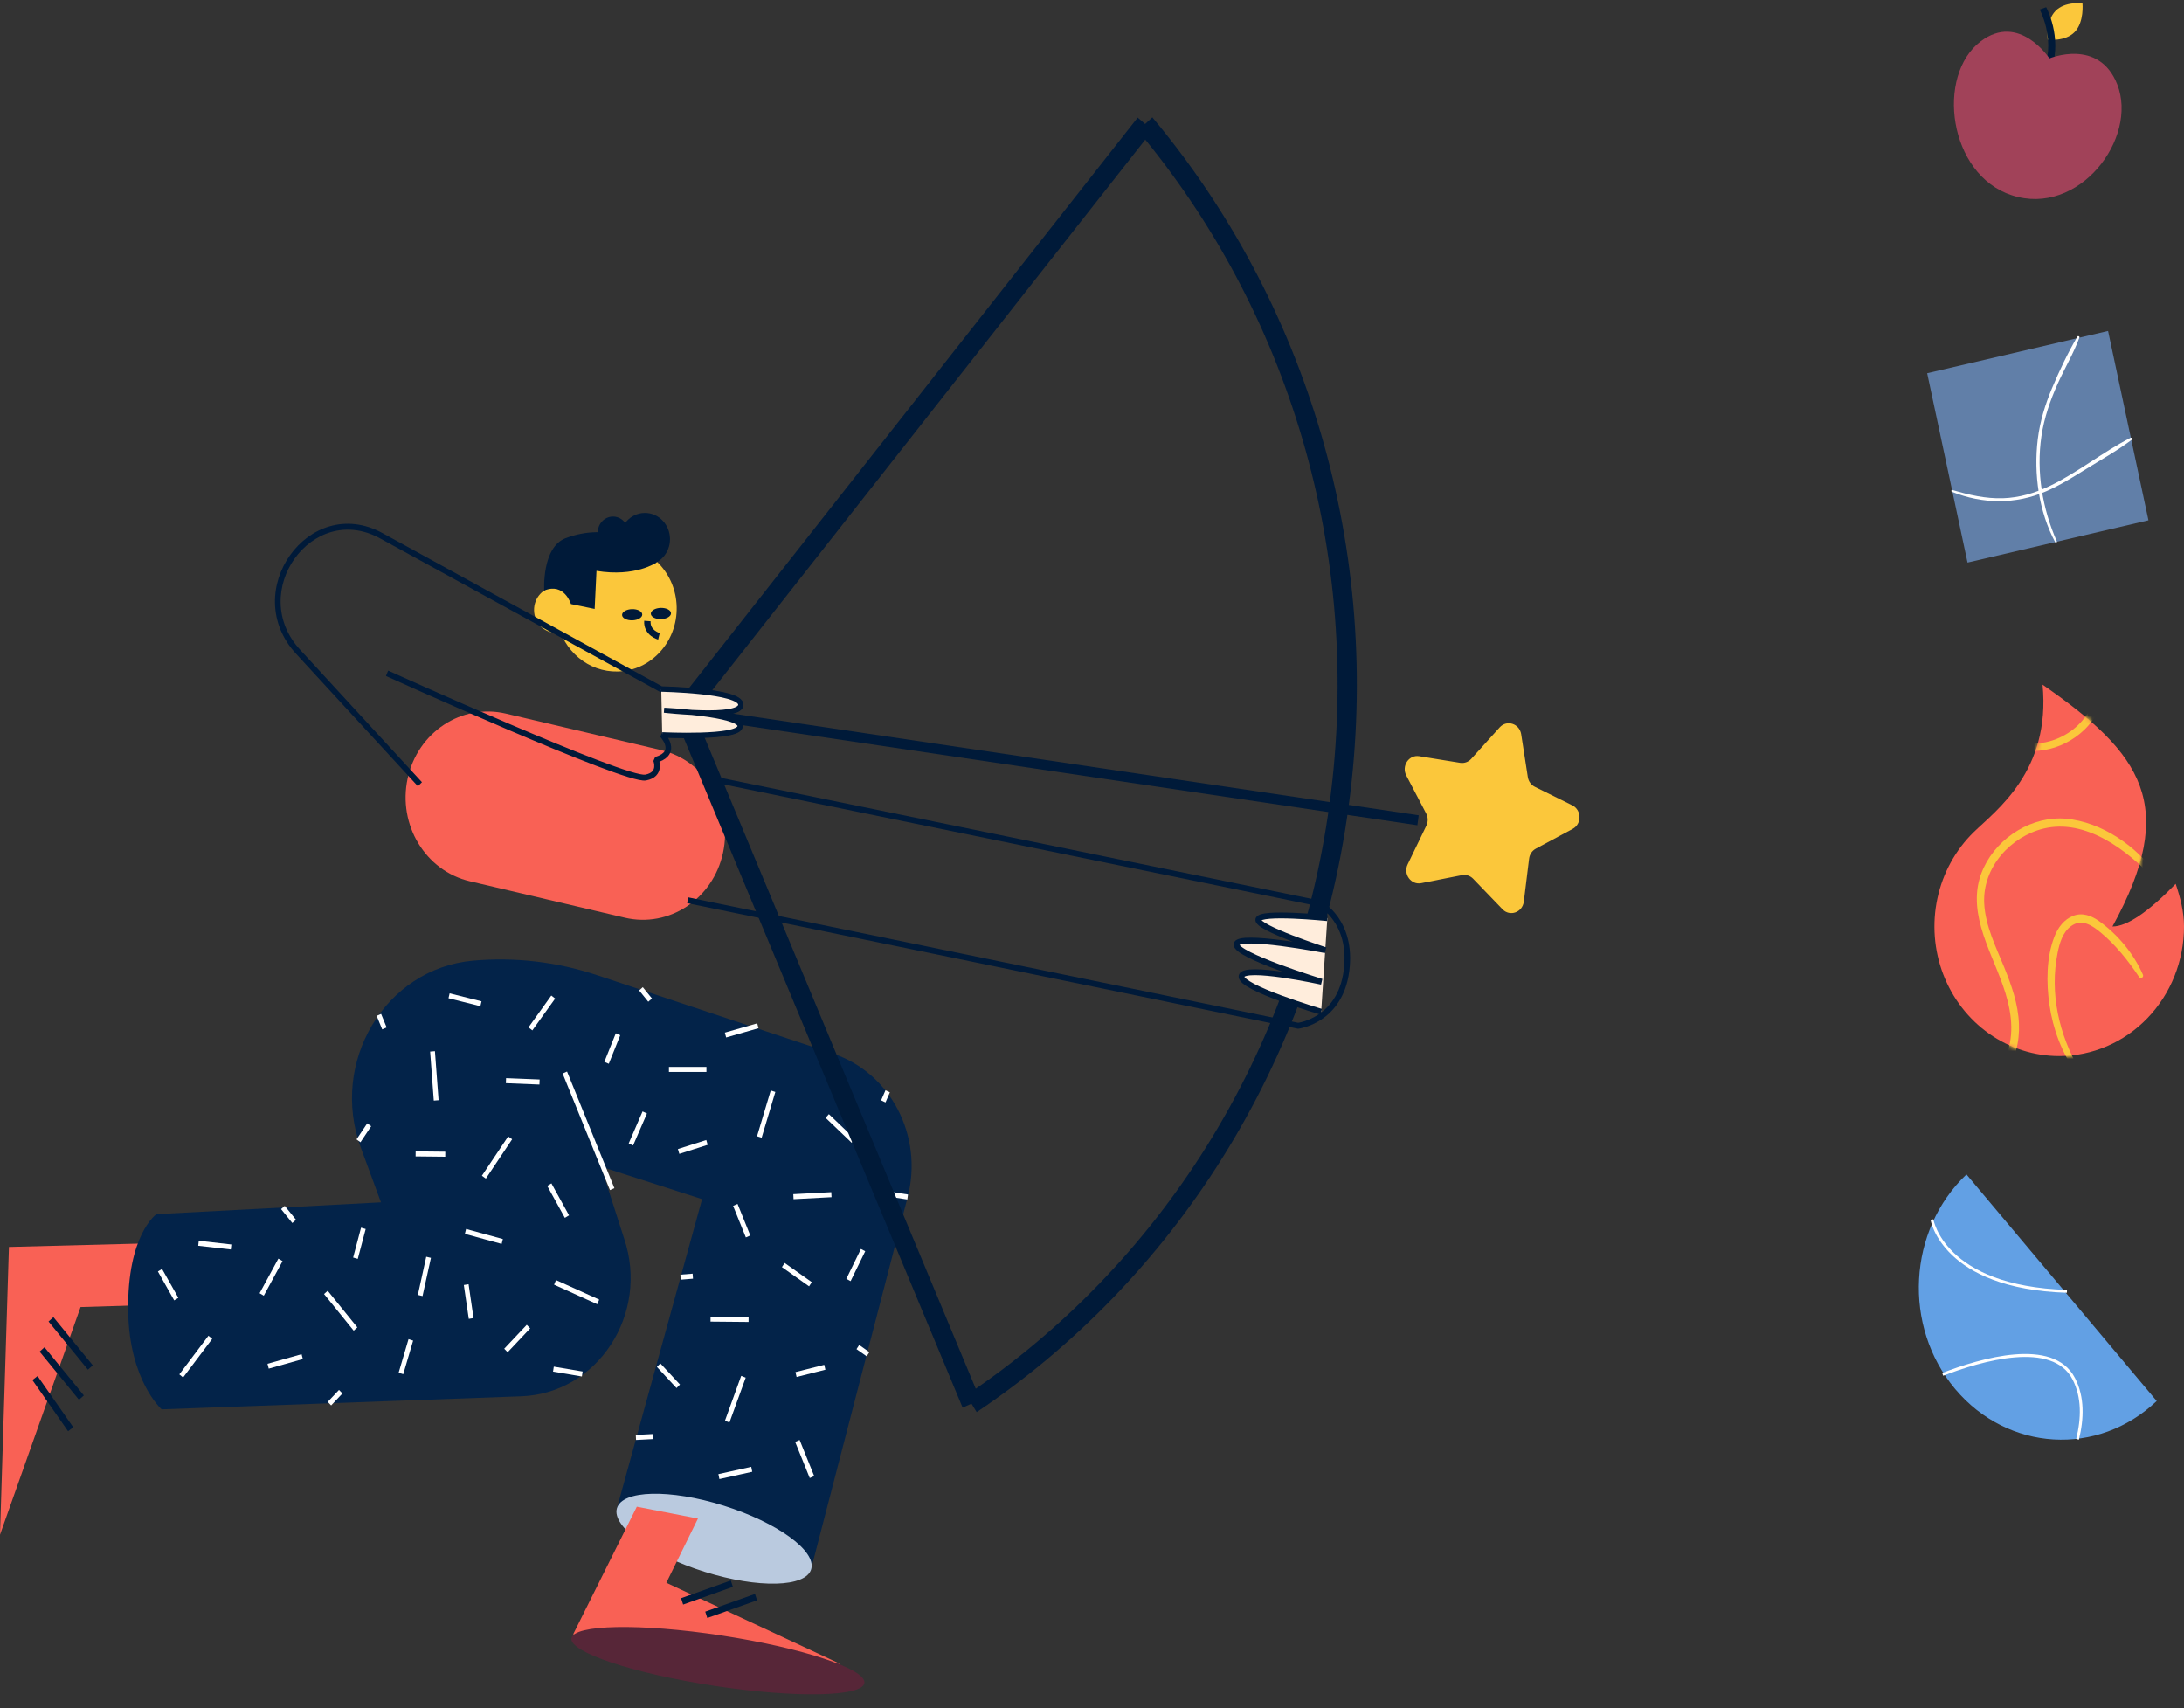 <svg width="560" height="438" viewBox="0 0 560 438" fill="none" xmlns="http://www.w3.org/2000/svg">
<rect x="0" y="0" width="560" height="438" fill="#333333" stroke="none"/>
<path d="M38.774 318.768L2.292 319.714L0 393.492L20.657 335.12L47.876 334.29" fill="#F96155"/>
<path fill-rule="evenodd" clip-rule="evenodd" d="M22.54 351.176L12.446 338.828L13.698 337.71L23.791 350.059L22.54 351.176Z" fill="#001A39"/>
<path fill-rule="evenodd" clip-rule="evenodd" d="M20.248 358.896L10.158 346.547L11.41 345.43L21.5 357.778L20.248 358.896Z" fill="#001A39"/>
<path fill-rule="evenodd" clip-rule="evenodd" d="M17.453 366.955L8.302 353.828L9.632 352.815L18.784 365.942L17.453 366.955Z" fill="#001A39"/>
<path d="M97.686 308.27L92.542 294.327C84.428 272.319 98.776 248.324 121.26 246.307C131.991 245.344 142.801 246.604 153.068 250.019L213.564 270.126C228.345 275.037 236.797 291.247 232.735 306.894L207.865 402.709L158.182 386.714L180.024 307.448L154.105 299.122L160.014 317.5C166.585 336.845 153.273 357.291 133.646 358.001L41.444 361.347C41.444 361.347 33.124 353.984 32.864 336.161C32.577 316.536 40.111 311.298 40.111 311.298L97.686 308.27Z" fill="#032349"/>
<path fill-rule="evenodd" clip-rule="evenodd" d="M156.398 305.133L144.259 275.238L145.395 274.734L157.534 304.629L156.398 305.133Z" fill="white"/>
<path d="M208.004 402.315C209.348 397.628 199.284 390.334 185.526 386.024C171.768 381.714 159.526 382.02 158.182 386.707C156.838 391.395 166.901 398.688 180.659 402.998C194.417 407.308 206.66 407.002 208.004 402.315Z" fill="#BACADF"/>
<path d="M163.286 386.305L146.958 419.034L215.454 426.617L170.857 405.809L178.959 389.35" fill="#F96155"/>
<path d="M221.636 431.503C222.133 427.937 205.722 422.485 184.979 419.326C164.237 416.166 147.019 416.496 146.522 420.062C146.025 423.627 162.437 429.079 183.179 432.238C203.921 435.398 221.139 435.068 221.636 431.503Z" fill="#572638"/>
<path fill-rule="evenodd" clip-rule="evenodd" d="M187.919 406.852L175.163 411.395L174.632 409.766L187.388 405.223L187.919 406.852Z" fill="#001A39"/>
<path fill-rule="evenodd" clip-rule="evenodd" d="M194.12 410.306L181.359 414.844L180.829 413.215L193.589 408.677L194.12 410.306Z" fill="#001A39"/>
<path fill-rule="evenodd" clip-rule="evenodd" d="M45.98 352.376L53.449 342.475L54.419 343.274L46.95 353.175L45.98 352.376Z" fill="white"/>
<path fill-rule="evenodd" clip-rule="evenodd" d="M44.666 333.41L40.489 325.999L41.553 325.344L45.73 332.755L44.666 333.41Z" fill="white"/>
<path fill-rule="evenodd" clip-rule="evenodd" d="M59.187 320.356L50.83 319.41L50.963 318.127L59.32 319.073L59.187 320.356Z" fill="white"/>
<path fill-rule="evenodd" clip-rule="evenodd" d="M66.562 331.573L71.377 322.704L72.45 323.341L67.636 332.21L66.562 331.573Z" fill="white"/>
<path fill-rule="evenodd" clip-rule="evenodd" d="M77.649 348.448L68.909 350.908L68.588 349.662L77.328 347.202L77.649 348.448Z" fill="white"/>
<path fill-rule="evenodd" clip-rule="evenodd" d="M90.688 341.172L83.088 331.778L84.031 330.945L91.63 340.338L90.688 341.172Z" fill="white"/>
<path fill-rule="evenodd" clip-rule="evenodd" d="M74.954 313.573L72.069 310.007L73.012 309.173L75.897 312.739L74.954 313.573Z" fill="white"/>
<path fill-rule="evenodd" clip-rule="evenodd" d="M93.763 315.112L91.739 322.768L90.549 322.425L92.573 314.769L93.763 315.112Z" fill="white"/>
<path fill-rule="evenodd" clip-rule="evenodd" d="M107.142 332.009L109.294 322.219L110.497 322.508L108.345 332.298L107.142 332.009Z" fill="white"/>
<path fill-rule="evenodd" clip-rule="evenodd" d="M105.931 343.727L103.397 352.329L102.217 351.949L104.751 343.347L105.931 343.727Z" fill="white"/>
<path fill-rule="evenodd" clip-rule="evenodd" d="M153.144 334.393L142.075 329.386L142.565 328.201L153.634 333.208L153.144 334.393Z" fill="white"/>
<path fill-rule="evenodd" clip-rule="evenodd" d="M135.945 340.584L130.164 346.71L129.285 345.804L135.066 339.678L135.945 340.584Z" fill="white"/>
<path fill-rule="evenodd" clip-rule="evenodd" d="M87.801 357.276L84.909 360.338L84.03 359.432L86.923 356.369L87.801 357.276Z" fill="white"/>
<path fill-rule="evenodd" clip-rule="evenodd" d="M120.151 329.268L121.418 337.952L120.198 338.147L118.931 329.463L120.151 329.268Z" fill="white"/>
<path fill-rule="evenodd" clip-rule="evenodd" d="M128.627 318.933L119.195 316.351L119.508 315.103L128.939 317.684L128.627 318.933Z" fill="white"/>
<path fill-rule="evenodd" clip-rule="evenodd" d="M166.221 256.839L163.88 253.94L164.823 253.108L167.164 256.007L166.221 256.839Z" fill="white"/>
<path fill-rule="evenodd" clip-rule="evenodd" d="M141.388 303.41L145.906 311.604L144.836 312.248L140.318 304.055L141.388 303.41Z" fill="white"/>
<path fill-rule="evenodd" clip-rule="evenodd" d="M131.314 292.102L124.578 302.189L123.565 301.45L130.302 291.364L131.314 292.102Z" fill="white"/>
<path fill-rule="evenodd" clip-rule="evenodd" d="M95.176 288.752L92.427 292.869L91.415 292.13L94.164 288.013L95.176 288.752Z" fill="white"/>
<path fill-rule="evenodd" clip-rule="evenodd" d="M106.576 295.204L114.176 295.286L114.164 296.576L106.563 296.494L106.576 295.204Z" fill="white"/>
<path fill-rule="evenodd" clip-rule="evenodd" d="M129.761 276.431L138.365 276.779L138.317 278.068L129.713 277.72L129.761 276.431Z" fill="white"/>
<path fill-rule="evenodd" clip-rule="evenodd" d="M111.227 282.185L110.289 269.613L111.52 269.512L112.458 282.084L111.227 282.185Z" fill="white"/>
<path fill-rule="evenodd" clip-rule="evenodd" d="M98.001 263.925L96.581 260.462L97.716 259.954L99.135 263.417L98.001 263.925Z" fill="white"/>
<path fill-rule="evenodd" clip-rule="evenodd" d="M135.509 263.408L141.356 255.253L142.344 256.027L136.497 264.182L135.509 263.408Z" fill="white"/>
<path fill-rule="evenodd" clip-rule="evenodd" d="M159.04 265.42L156.102 272.745L154.964 272.246L157.902 264.921L159.04 265.42Z" fill="white"/>
<path fill-rule="evenodd" clip-rule="evenodd" d="M171.523 273.549H181.136V274.839H171.523V273.549Z" fill="white"/>
<path fill-rule="evenodd" clip-rule="evenodd" d="M165.885 285.492L162.329 293.69L161.205 293.158L164.76 284.959L165.885 285.492Z" fill="white"/>
<path fill-rule="evenodd" clip-rule="evenodd" d="M228.174 280.065L227.051 282.653L225.927 282.12L227.05 279.532L228.174 280.065Z" fill="white"/>
<path fill-rule="evenodd" clip-rule="evenodd" d="M232.647 307.532L226.281 306.56L226.46 305.283L232.825 306.255L232.647 307.532Z" fill="white"/>
<path fill-rule="evenodd" clip-rule="evenodd" d="M221.851 320.812L218.106 328.473L217.007 327.886L220.751 320.225L221.851 320.812Z" fill="white"/>
<path fill-rule="evenodd" clip-rule="evenodd" d="M201.188 323.812L208.15 328.738L207.458 329.807L200.496 324.881L201.188 323.812Z" fill="white"/>
<path fill-rule="evenodd" clip-rule="evenodd" d="M220.309 344.839L222.918 346.684L222.226 347.752L219.617 345.908L220.309 344.839Z" fill="white"/>
<path fill-rule="evenodd" clip-rule="evenodd" d="M213.213 306.948L203.473 307.46L203.411 306.172L213.151 305.66L213.213 306.948Z" fill="white"/>
<path fill-rule="evenodd" clip-rule="evenodd" d="M177.69 327.845L174.558 328.098L174.463 326.813L177.594 326.559L177.69 327.845Z" fill="white"/>
<path fill-rule="evenodd" clip-rule="evenodd" d="M167.386 368.968L163.086 369.191L163.024 367.903L167.324 367.679L167.386 368.968Z" fill="white"/>
<path fill-rule="evenodd" clip-rule="evenodd" d="M212.535 285.657L219.209 292.044L218.375 292.995L211.701 286.609L212.535 285.657Z" fill="white"/>
<path fill-rule="evenodd" clip-rule="evenodd" d="M198.805 279.969L195.291 291.707L194.113 291.322L197.627 279.584L198.805 279.969Z" fill="white"/>
<path fill-rule="evenodd" clip-rule="evenodd" d="M173.824 294.608L181.095 292.29L181.455 293.524L174.184 295.842L173.824 294.608Z" fill="white"/>
<path fill-rule="evenodd" clip-rule="evenodd" d="M185.86 264.755L194.164 262.376L194.49 263.621L186.187 265.999L185.86 264.755Z" fill="white"/>
<path fill-rule="evenodd" clip-rule="evenodd" d="M142 350.397L149.395 351.648L149.197 352.922L141.803 351.67L142 350.397Z" fill="white"/>
<path fill-rule="evenodd" clip-rule="evenodd" d="M191.246 317.27L187.975 309.175L189.112 308.673L192.383 316.768L191.246 317.27Z" fill="white"/>
<path fill-rule="evenodd" clip-rule="evenodd" d="M182.196 337.563L191.948 337.654L191.937 338.943L182.185 338.853L182.196 337.563Z" fill="white"/>
<path fill-rule="evenodd" clip-rule="evenodd" d="M173.464 355.884L168.436 350.468L169.321 349.569L174.35 354.985L173.464 355.884Z" fill="white"/>
<path fill-rule="evenodd" clip-rule="evenodd" d="M185.883 364.268L190.051 352.762L191.206 353.219L187.037 364.725L185.883 364.268Z" fill="white"/>
<path fill-rule="evenodd" clip-rule="evenodd" d="M211.64 351.183L204.254 353.049L203.964 351.795L211.35 349.929L211.64 351.183Z" fill="white"/>
<path fill-rule="evenodd" clip-rule="evenodd" d="M207.63 378.953L203.89 369.697L205.027 369.195L208.767 378.451L207.63 378.953Z" fill="white"/>
<path fill-rule="evenodd" clip-rule="evenodd" d="M192.884 377.349L184.461 379.216L184.205 377.954L192.628 376.087L192.884 377.349Z" fill="white"/>
<path d="M185.391 218.635C182.836 230.505 171.557 237.963 160.2 235.292L120.455 225.946C109.098 223.276 101.962 211.487 104.518 199.617C107.073 187.746 118.352 180.288 129.709 182.959L169.454 192.305C180.811 194.976 187.946 206.765 185.391 218.635Z" fill="#F96155"/>
<path fill-rule="evenodd" clip-rule="evenodd" d="M185.208 199.51L338.59 230.926L338.677 230.972L338.356 231.645C338.677 230.972 338.678 230.972 338.678 230.972L338.679 230.973L338.682 230.974L338.69 230.978C338.696 230.981 338.704 230.986 338.714 230.991C338.735 231.003 338.763 231.018 338.799 231.039C338.87 231.08 338.97 231.139 339.095 231.219C339.345 231.378 339.694 231.617 340.105 231.943C340.925 232.596 341.995 233.602 343.009 235.027C345.049 237.893 346.83 242.406 345.97 249.015C345.105 255.664 341.865 259.369 338.814 261.392C337.299 262.398 335.84 262.983 334.759 263.317C334.217 263.485 333.768 263.59 333.451 263.654C333.293 263.686 333.167 263.707 333.079 263.721C333.034 263.728 333 263.733 332.975 263.737C332.963 263.738 332.953 263.74 332.945 263.741L332.936 263.742L332.932 263.742C332.932 263.742 332.931 263.742 332.85 262.994L332.931 263.742L332.821 263.755L176.19 231.554L176.468 230.077L332.871 262.232C332.941 262.221 333.045 262.203 333.179 262.176C333.455 262.12 333.859 262.026 334.35 261.874C335.335 261.569 336.665 261.035 338.043 260.121C340.779 258.306 343.742 254.971 344.543 248.812C345.35 242.613 343.681 238.492 341.854 235.926C340.934 234.634 339.967 233.725 339.232 233.141C338.866 232.849 338.558 232.64 338.346 232.505C338.245 232.44 338.166 232.393 338.112 232.362L184.931 200.987L185.208 199.51Z" fill="#001A39"/>
<path fill-rule="evenodd" clip-rule="evenodd" d="M340.899 206.144C349.694 141.335 330 79.176 291.761 33.487L295.477 30.089C334.622 76.86 354.793 140.51 345.787 206.869C336.782 273.228 300.473 328.509 250.429 362.057L247.764 357.713C296.649 324.941 332.103 270.954 340.899 206.144Z" fill="#001A39"/>
<path fill-rule="evenodd" clip-rule="evenodd" d="M363.432 211.591L175 183.657L175.347 181.102L363.778 209.036L363.432 211.591Z" fill="#001A39"/>
<path d="M360.939 221.615L365.733 211.702C366.21 210.713 366.194 209.543 365.684 208.571L360.585 198.825C359.306 196.378 361.264 193.458 363.902 193.888L374.403 195.587C375.448 195.754 376.51 195.376 377.238 194.571L384.534 186.494C386.365 184.464 389.628 185.514 390.052 188.266L391.751 199.229C391.92 200.322 392.595 201.259 393.553 201.732L403.158 206.485C405.569 207.681 405.627 211.246 403.252 212.519L393.8 217.594C392.858 218.102 392.212 219.061 392.08 220.157L390.722 231.172C390.381 233.937 387.155 235.094 385.262 233.129L377.724 225.301C376.971 224.523 375.901 224.179 374.86 224.381L364.416 226.437C361.787 226.953 359.738 224.101 360.939 221.615Z" fill="#FBC73B"/>
<path fill-rule="evenodd" clip-rule="evenodd" d="M291.713 30.149L295.527 33.427L178.041 182.798L251.357 358.855L246.829 360.915L172.307 181.961L291.713 30.149Z" fill="#001A39"/>
<path d="M340.347 235.405C340.347 235.405 323.094 233.633 322.625 235.762C322.156 237.891 339.866 243.624 339.866 243.624C339.866 243.624 317.498 239.306 317.045 242.097C316.588 244.884 338.874 251.718 338.874 251.718C338.874 251.718 318.913 247.353 318.333 250.277C317.753 253.202 338.763 259.4 338.763 259.4" fill="#FFEDDC"/>
<path fill-rule="evenodd" clip-rule="evenodd" d="M340.418 234.655C340.418 234.655 340.418 234.655 340.348 235.405C340.278 236.154 340.278 236.154 340.278 236.154L340.23 236.149C340.197 236.145 340.149 236.141 340.087 236.134C339.961 236.122 339.777 236.104 339.541 236.082C339.071 236.038 338.398 235.977 337.589 235.911C335.969 235.779 333.808 235.625 331.635 235.537C329.456 235.448 327.288 235.428 325.647 235.558C324.821 235.623 324.166 235.724 323.721 235.858C323.624 235.887 323.544 235.916 323.479 235.943C323.531 235.993 323.596 236.052 323.676 236.118C324.058 236.432 324.66 236.804 325.445 237.215C327.003 238.033 329.143 238.938 331.321 239.785C333.494 240.631 335.684 241.411 337.333 241.98C338.156 242.264 338.844 242.496 339.325 242.656C339.566 242.736 339.755 242.798 339.883 242.84C339.948 242.862 339.997 242.878 340.03 242.888L340.08 242.904C340.08 242.904 340.08 242.904 339.867 243.623C339.736 244.364 339.736 244.364 339.736 244.364L339.673 244.352C339.631 244.344 339.569 244.332 339.487 244.316C339.324 244.286 339.085 244.241 338.78 244.185C338.17 244.072 337.297 243.915 336.248 243.735C334.149 243.375 331.349 242.924 328.537 242.56C325.72 242.196 322.915 241.922 320.798 241.91C319.733 241.904 318.886 241.965 318.309 242.096C318.079 242.148 317.922 242.206 317.822 242.256C317.906 242.37 318.055 242.524 318.291 242.713C318.799 243.12 319.581 243.59 320.579 244.099C322.568 245.113 325.28 246.217 328.031 247.243C330.777 248.267 333.539 249.206 335.616 249.888C336.654 250.229 337.52 250.506 338.127 250.698C338.43 250.794 338.668 250.868 338.83 250.919C338.911 250.944 338.973 250.963 339.015 250.976L339.077 250.995C339.078 250.995 339.078 250.995 338.875 251.718C338.727 252.454 338.727 252.454 338.727 252.454L338.672 252.442C338.656 252.439 338.636 252.435 338.613 252.43C338.583 252.423 338.547 252.415 338.506 252.407C338.361 252.376 338.148 252.331 337.876 252.274C337.331 252.161 336.553 252.002 335.616 251.821C333.742 251.459 331.24 251.007 328.724 250.646C326.2 250.284 323.691 250.019 321.789 250.021C320.831 250.022 320.075 250.091 319.561 250.228C319.303 250.297 319.15 250.372 319.069 250.43C319.067 250.432 319.065 250.433 319.063 250.435C319.067 250.444 319.073 250.454 319.08 250.465C319.144 250.574 319.275 250.731 319.504 250.929C319.96 251.324 320.676 251.776 321.604 252.264C323.451 253.234 325.988 254.27 328.571 255.225C331.148 256.178 333.746 257.04 335.701 257.665C336.678 257.978 337.493 258.23 338.064 258.405C338.35 258.492 338.574 258.56 338.727 258.605C338.803 258.628 338.861 258.646 338.901 258.657L338.959 258.675L338.959 258.675C338.959 258.675 338.959 258.675 338.764 259.399C338.568 260.124 338.568 260.123 338.568 260.123L338.567 260.123L338.506 260.105C338.466 260.093 338.407 260.076 338.329 260.052C338.175 260.006 337.948 259.938 337.66 259.85C337.084 259.674 336.263 259.419 335.279 259.105C333.313 258.476 330.694 257.607 328.091 256.644C325.494 255.684 322.887 254.623 320.957 253.608C319.998 253.104 319.167 252.592 318.585 252.088C318.295 251.837 318.034 251.56 317.855 251.257C317.674 250.951 317.542 250.558 317.628 250.124C317.712 249.701 317.966 249.397 318.25 249.192C318.526 248.993 318.861 248.862 319.205 248.77C319.893 248.586 320.792 248.516 321.787 248.515C323.778 248.513 326.346 248.787 328.869 249.148C328.43 248.988 327.988 248.826 327.547 248.661C324.783 247.63 322.01 246.503 319.948 245.452C318.922 244.929 318.037 244.407 317.414 243.907C317.104 243.659 316.826 243.39 316.629 243.1C316.435 242.815 316.262 242.422 316.336 241.97C316.411 241.508 316.706 241.202 316.998 241.013C317.286 240.828 317.639 240.708 318.003 240.625C318.736 240.458 319.711 240.399 320.806 240.405C323.011 240.417 325.883 240.7 328.714 241.066C329.644 241.187 330.572 241.316 331.474 241.449C331.256 241.365 331.037 241.281 330.819 241.196C328.628 240.344 326.429 239.416 324.798 238.561C323.988 238.135 323.284 237.71 322.787 237.302C322.541 237.1 322.31 236.875 322.147 236.625C321.987 236.38 321.831 236.015 321.924 235.592C322.011 235.195 322.274 234.936 322.508 234.777C322.745 234.615 323.031 234.499 323.323 234.411C323.91 234.235 324.681 234.125 325.538 234.057C327.264 233.92 329.498 233.944 331.69 234.032C333.889 234.121 336.071 234.277 337.701 234.411C338.517 234.477 339.195 234.538 339.67 234.583C339.908 234.605 340.094 234.623 340.222 234.636C340.285 234.642 340.334 234.647 340.368 234.65L340.418 234.655ZM338.875 251.718L338.727 252.454L339.077 250.995L338.875 251.718ZM339.867 243.623L339.736 244.364L340.08 242.904L339.867 243.623Z" fill="#001A39"/>
<path d="M173.506 155.619C173.703 164.552 166.938 171.963 158.392 172.169C150.837 172.354 144.418 166.845 142.895 159.396C142.698 158.419 142.579 157.409 142.558 156.372C142.36 147.439 149.125 140.029 157.672 139.822C162.12 139.715 166.169 141.577 169.062 144.644C171.732 147.478 173.411 151.336 173.506 155.619Z" fill="#FBC73B"/>
<path d="M171.791 138.08C171.874 141.792 169.063 144.867 165.512 144.953C162.372 145.031 159.706 142.742 159.076 139.646C158.994 139.241 158.945 138.82 158.936 138.39C158.854 134.678 161.665 131.602 165.216 131.516C167.063 131.473 168.746 132.243 169.948 133.521C171.055 134.695 171.754 136.299 171.791 138.08Z" fill="#001A39"/>
<path d="M161.097 136.45C161.147 138.713 159.435 140.588 157.271 140.64C155.357 140.687 153.736 139.293 153.349 137.405C153.3 137.156 153.271 136.902 153.263 136.64C153.213 134.377 154.925 132.502 157.09 132.45C158.217 132.424 159.242 132.893 159.97 133.672C160.649 134.39 161.073 135.367 161.097 136.45Z" fill="#001A39"/>
<path fill-rule="evenodd" clip-rule="evenodd" d="M169.166 162.309C169.165 162.309 169.165 162.309 168.963 163.143C168.76 163.977 168.76 163.977 168.76 163.977L168.757 163.976L168.752 163.975L168.74 163.971C168.73 163.968 168.717 163.965 168.701 163.96C168.67 163.951 168.627 163.937 168.575 163.92C168.47 163.885 168.326 163.832 168.155 163.758C167.817 163.613 167.362 163.379 166.909 163.028C165.991 162.316 165.043 161.079 165.179 159.16L166.821 159.287C166.739 160.444 167.272 161.167 167.89 161.646C168.204 161.89 168.531 162.059 168.783 162.168C168.907 162.221 169.01 162.258 169.078 162.281C169.112 162.293 169.138 162.301 169.153 162.305C169.16 162.307 169.165 162.309 169.167 162.309C169.168 162.31 169.169 162.31 169.168 162.31L169.167 162.309L169.166 162.309L169.166 162.309Z" fill="#001A39"/>
<path d="M169.499 158.73C170.928 158.696 172.072 158.025 172.055 157.232C172.037 156.439 170.864 155.824 169.435 155.859C168.006 155.893 166.862 156.564 166.88 157.357C166.897 158.15 168.07 158.765 169.499 158.73Z" fill="#001A39"/>
<path d="M162.125 159.048C163.554 159.014 164.698 158.343 164.681 157.55C164.663 156.757 163.49 156.142 162.061 156.177C160.632 156.212 159.488 156.882 159.506 157.675C159.523 158.468 160.696 159.083 162.125 159.048Z" fill="#001A39"/>
<path d="M148.179 156.234C148.253 159.481 145.792 162.17 142.69 162.247C139.945 162.316 137.616 160.312 137.061 157.606C136.987 157.249 136.945 156.883 136.937 156.509C136.863 153.266 139.324 150.574 142.426 150.496C144.043 150.457 145.513 151.133 146.562 152.247C147.533 153.275 148.146 154.677 148.179 156.234Z" fill="#FBC73B"/>
<path d="M168.334 144.226C168.334 144.226 162.923 148.019 152.945 146.364L152.476 156.127L146.394 154.875C146.394 154.875 144.703 149.288 139.539 151.413C139.539 151.413 138.86 140.312 145.048 137.977C155.866 133.895 165.635 138.682 168.334 144.226Z" fill="#001A39"/>
<path fill-rule="evenodd" clip-rule="evenodd" d="M97.436 138.029C79.999 128.467 63.272 151.927 77.02 166.659L77.024 166.663L108.194 200.55L107.155 201.593L75.989 167.71C75.988 167.71 75.988 167.709 75.987 167.708C61.099 151.75 79.216 126.337 98.105 136.696C98.105 136.696 98.105 136.696 98.105 136.696L169.738 175.975C169.757 175.976 169.778 175.976 169.8 175.977C169.952 175.98 170.173 175.986 170.454 175.995C171.017 176.012 171.819 176.041 172.782 176.087C174.706 176.179 177.274 176.34 179.842 176.614C182.402 176.888 184.997 177.279 186.958 177.84C187.932 178.118 188.8 178.452 189.437 178.866C190.046 179.262 190.645 179.869 190.617 180.74C190.59 181.609 189.972 182.157 189.346 182.485C188.702 182.822 187.845 183.046 186.898 183.199C186.666 183.237 186.425 183.271 186.176 183.302C186.459 183.373 186.731 183.447 186.991 183.524C187.917 183.796 188.74 184.114 189.339 184.495C189.89 184.845 190.514 185.423 190.447 186.278C190.381 187.111 189.699 187.603 189.106 187.893C188.459 188.207 187.598 188.44 186.636 188.619C184.702 188.979 182.176 189.151 179.691 189.225C177.198 189.299 174.717 189.275 172.86 189.232C172.272 189.218 171.747 189.203 171.302 189.188C171.56 189.623 171.812 190.15 171.959 190.725C172.173 191.558 172.176 192.544 171.595 193.462C171.115 194.221 170.295 194.839 169.086 195.298C169.175 195.711 169.247 196.275 169.17 196.883C169.088 197.534 168.834 198.242 168.255 198.845C167.679 199.443 166.837 199.881 165.674 200.1C165.674 200.1 165.674 200.1 165.674 200.1C165.204 200.189 164.541 200.108 163.812 199.959C163.05 199.803 162.105 199.549 161.012 199.213C158.824 198.542 155.996 197.534 152.762 196.301C146.291 193.836 138.155 190.459 130.188 187.055C122.219 183.651 114.412 180.216 108.599 177.632C105.692 176.341 103.282 175.262 101.6 174.506C100.759 174.127 100.099 173.83 99.65 173.627C99.425 173.526 99.253 173.448 99.137 173.395L98.962 173.316C98.961 173.316 98.961 173.316 99.247 172.625C99.534 171.935 99.534 171.935 99.534 171.935L99.709 172.014C99.825 172.066 99.996 172.144 100.221 172.245C100.669 172.448 101.328 172.745 102.169 173.123C103.85 173.878 106.257 174.956 109.162 176.247C114.972 178.829 122.772 182.261 130.733 185.662C138.695 189.064 146.81 192.432 153.255 194.887C156.478 196.115 159.273 197.111 161.417 197.769C162.49 198.098 163.388 198.339 164.088 198.482C164.822 198.631 165.242 198.652 165.418 198.619C166.374 198.438 166.922 198.107 167.239 197.778C167.552 197.452 167.694 197.073 167.742 196.686C167.792 196.289 167.742 195.893 167.671 195.583C167.636 195.431 167.598 195.307 167.569 195.224C167.555 195.182 167.544 195.151 167.537 195.133C167.533 195.123 167.53 195.117 167.529 195.114L167.529 195.115C167.529 195.115 167.529 195.115 167.53 195.114L167.53 195.115L168.188 194.809C167.595 195.085 167.536 195.112 167.53 195.114L167.991 194.085C169.42 193.662 170.091 193.11 170.394 192.632C170.683 192.176 170.709 191.666 170.568 191.114C170.423 190.549 170.112 189.999 169.815 189.571C169.669 189.362 169.533 189.192 169.435 189.075C169.386 189.017 169.347 188.973 169.322 188.944C169.309 188.93 169.299 188.92 169.293 188.914L169.288 188.908L169.797 188.375C169.831 187.623 169.831 187.623 169.831 187.623L169.832 187.623L169.834 187.624L169.886 187.626C169.922 187.628 169.977 187.63 170.048 187.633C170.191 187.64 170.401 187.649 170.669 187.659C171.205 187.68 171.972 187.705 172.892 187.727C174.735 187.77 177.19 187.794 179.65 187.721C182.117 187.647 184.558 187.477 186.384 187.137C187.303 186.966 188.02 186.76 188.497 186.528C188.89 186.337 188.985 186.197 189.006 186.157C188.989 186.115 188.912 185.985 188.59 185.781C188.16 185.507 187.486 185.233 186.601 184.973C184.844 184.456 182.45 184.045 180.013 183.728C179.118 183.611 178.22 183.508 177.352 183.416C175.851 183.341 174.443 183.239 173.281 183.142C172.362 183.065 171.596 182.992 171.059 182.938C170.791 182.911 170.58 182.888 170.435 182.873C170.363 182.865 170.308 182.859 170.27 182.855L170.227 182.85L170.213 182.848L170.213 182.848C170.212 182.848 170.212 182.848 170.29 182.1C170.325 181.348 170.325 181.348 170.325 181.348L170.329 181.348L170.383 181.351C170.421 181.353 170.477 181.356 170.549 181.36C170.695 181.368 170.907 181.38 171.178 181.397C171.719 181.43 172.49 181.48 173.415 181.551C174.572 181.639 175.971 181.759 177.459 181.915C178.309 181.957 179.188 181.991 180.067 182.01C182.501 182.062 184.898 182.001 186.677 181.712C187.573 181.567 188.257 181.372 188.701 181.139C189.161 180.898 189.177 180.725 189.178 180.691L189.178 180.69C189.179 180.657 189.165 180.462 188.676 180.144C188.216 179.845 187.505 179.557 186.578 179.292C184.735 178.765 182.236 178.384 179.696 178.112C177.164 177.841 174.625 177.682 172.716 177.591C171.762 177.545 170.967 177.517 170.411 177.499C170.134 177.491 169.915 177.485 169.767 177.481C169.693 177.48 169.636 177.478 169.598 177.478L169.555 177.477L169.545 177.477L169.542 177.476L169.541 177.476C169.541 177.476 169.541 177.476 169.554 176.724L169.541 177.476L169.219 177.39L97.436 138.029ZM170.29 182.1L170.325 181.348L170.213 182.848L170.29 182.1ZM169.288 188.907L169.288 188.908L169.288 188.907C169.288 188.908 169.288 188.907 169.288 188.907ZM169.288 188.907L169.831 187.623L169.797 188.375" fill="#001A39"/>
<path d="M169.553 176.719C169.553 176.719 190.012 177.093 189.897 180.711C189.785 184.324 170.289 182.096 170.289 182.096C170.289 182.096 189.975 183.072 189.728 186.212C189.481 189.352 169.795 188.371 169.795 188.371" fill="#FFEDDC"/>
<path fill-rule="evenodd" clip-rule="evenodd" d="M169.542 177.364C169.542 177.364 169.542 177.364 169.553 176.719C169.563 176.074 169.564 176.074 169.564 176.074L169.579 176.074L169.624 176.075C169.663 176.076 169.721 176.077 169.797 176.079C169.948 176.083 170.169 176.088 170.45 176.097C171.012 176.114 171.814 176.143 172.776 176.189C174.699 176.281 177.265 176.442 179.831 176.716C182.389 176.99 184.977 177.38 186.929 177.938C187.9 178.216 188.757 178.547 189.381 178.952C189.981 179.342 190.539 179.92 190.513 180.731C190.488 181.541 189.913 182.062 189.299 182.384C188.669 182.713 187.824 182.935 186.881 183.088C186.465 183.156 186.02 183.211 185.554 183.256C186.052 183.372 186.524 183.494 186.962 183.623C187.885 183.894 188.697 184.209 189.284 184.582C189.83 184.929 190.405 185.475 190.343 186.264C190.282 187.035 189.65 187.503 189.061 187.79C188.427 188.099 187.575 188.33 186.617 188.509C184.691 188.867 182.17 189.039 179.687 189.113C177.196 189.187 174.717 189.163 172.861 189.12C171.933 189.098 171.16 189.072 170.619 189.051C170.348 189.041 170.136 189.032 169.99 189.025C169.918 189.022 169.862 189.02 169.824 189.018L169.766 189.015C169.766 189.015 169.766 189.015 169.795 188.371C169.825 187.726 169.825 187.726 169.825 187.726L169.838 187.727L169.88 187.729C169.916 187.73 169.971 187.733 170.043 187.736C170.186 187.743 170.396 187.752 170.664 187.762C171.201 187.782 171.968 187.808 172.889 187.83C174.732 187.872 177.189 187.897 179.651 187.823C182.12 187.75 184.567 187.579 186.401 187.238C187.323 187.067 188.05 186.859 188.54 186.621C189.074 186.36 189.111 186.173 189.113 186.159L189.113 186.158C189.113 186.152 189.117 186.118 189.059 186.038C188.992 185.946 188.863 185.825 188.643 185.684C188.2 185.403 187.515 185.126 186.627 184.865C184.863 184.345 182.463 183.933 180.025 183.616C179.127 183.499 178.228 183.396 177.359 183.304C175.858 183.229 174.45 183.127 173.288 183.03C172.37 182.953 171.604 182.88 171.068 182.826C170.8 182.799 170.589 182.777 170.445 182.761C170.373 182.753 170.317 182.747 170.28 182.743L170.237 182.738L170.222 182.737C170.222 182.737 170.222 182.737 170.289 182.095C170.319 181.451 170.319 181.451 170.319 181.451L170.376 181.454C170.414 181.456 170.47 181.459 170.543 181.463C170.688 181.471 170.9 181.483 171.171 181.499C171.711 181.532 172.482 181.583 173.406 181.653C174.563 181.742 175.962 181.861 177.45 182.017C178.302 182.06 179.183 182.094 180.064 182.113C182.499 182.165 184.903 182.104 186.691 181.813C187.591 181.667 188.287 181.47 188.746 181.23C189.218 180.983 189.277 180.783 189.28 180.689L189.28 180.689C189.283 180.596 189.226 180.371 188.729 180.048C188.257 179.741 187.534 179.449 186.604 179.183C184.752 178.653 182.247 178.272 179.705 178C177.17 177.729 174.629 177.57 172.719 177.478C171.765 177.433 170.97 177.404 170.413 177.387C170.135 177.378 169.917 177.372 169.768 177.369C169.694 177.367 169.637 177.366 169.599 177.365L169.556 177.364L169.542 177.364ZM170.289 182.095L170.319 181.451L170.222 182.737L170.289 182.095Z" fill="#001A39"/>
<path fill-rule="evenodd" clip-rule="evenodd" d="M123.177 257.987L115.001 255.94L115.289 254.686L123.465 256.732L123.177 257.987Z" fill="white"/>
<path d="M540.532 84.859L494.145 95.692L504.496 144.235L550.883 133.402L540.532 84.859Z" fill="#617FA8"/>
<path d="M553.001 359.211C537.929 373.551 514.791 372.167 501.319 356.124C487.848 340.08 489.148 315.45 504.219 301.11L553.001 359.211Z" fill="#62A0E4"/>
<path d="M500.502 126.098C508.406 129.255 516.824 129.378 524.662 125.964C528.089 124.47 531.285 122.492 534.47 120.511C538.507 117.999 542.745 115.649 546.561 112.784C546.862 112.558 546.609 112.093 546.272 112.262C539.101 115.918 532.742 121.179 525.473 124.647C521.715 126.44 517.715 127.615 513.569 127.746C509.147 127.884 504.85 126.893 500.623 125.63C500.333 125.545 500.226 125.991 500.502 126.098Z" fill="white"/>
<path d="M527.383 138.787C523.698 130.404 522.091 120.996 523.445 111.826C524.135 107.145 525.695 102.671 527.61 98.393C529.386 94.43 531.672 90.644 533.177 86.558C533.298 86.232 532.817 86.044 532.648 86.324C530.212 90.467 528.076 94.987 526.197 99.434C524.414 103.658 523.056 108.059 522.498 112.655C521.427 121.503 522.777 131.207 526.983 139.029C527.129 139.309 527.504 139.067 527.383 138.787Z" fill="white"/>
<path d="M531.983 8.197C529.52 10.763 525.042 10.162 525.042 10.162C525.042 10.162 524.56 5.398 527.024 2.832C529.487 0.266 533.964 0.867 533.964 0.867C533.964 0.867 534.448 5.629 531.983 8.197Z" fill="#FBC73B"/>
<path fill-rule="evenodd" clip-rule="evenodd" d="M523.004 2.456C523.004 2.456 523.004 2.456 523.832 2.154C524.659 1.852 524.659 1.852 524.66 1.852L524.66 1.853L524.661 1.855L524.664 1.86L524.674 1.88C524.683 1.896 524.696 1.92 524.711 1.95C524.742 2.01 524.787 2.098 524.841 2.211C524.951 2.438 525.102 2.767 525.274 3.184C525.619 4.02 526.048 5.213 526.392 6.659C527.08 9.543 527.44 13.466 526.078 17.547L524.33 17.157C525.594 13.366 525.268 9.689 524.613 6.942C524.286 5.572 523.88 4.443 523.557 3.658C523.395 3.266 523.254 2.961 523.155 2.756C523.106 2.654 523.067 2.577 523.041 2.526C523.028 2.501 523.018 2.482 523.012 2.47L523.005 2.458L523.004 2.456Z" fill="#001A39"/>
<path d="M515.857 50.07C499.548 44.747 496.336 19.301 507.894 10.585C517.753 3.149 525.491 14.979 525.491 14.979C525.491 14.979 538.172 9.668 542.886 21.642C548.313 35.428 533.074 55.689 515.857 50.07Z" fill="#A14259"/>
<path fill-rule="evenodd" clip-rule="evenodd" d="M516.643 348.022C510.187 348.551 503.157 350.835 498.251 352.73L498.007 352.017C502.932 350.114 510.034 347.802 516.588 347.264C523.112 346.73 529.267 347.944 532.052 353.322L532.052 353.322C534.557 358.163 534.374 363.797 533.046 369.123L532.355 368.928C533.659 363.697 533.805 358.288 531.425 353.688C528.863 348.74 523.13 347.49 516.643 348.022Z" fill="white"/>
<path fill-rule="evenodd" clip-rule="evenodd" d="M495.008 312.736C495.008 312.736 495.008 312.735 495.37 312.678C495.732 312.62 495.732 312.62 495.732 312.62L495.732 312.621L495.734 312.628C495.735 312.634 495.737 312.645 495.74 312.66C495.745 312.689 495.754 312.735 495.768 312.795C495.794 312.915 495.838 313.095 495.905 313.326C496.039 313.788 496.267 314.455 496.639 315.261C497.382 316.872 498.701 319.04 501.004 321.243C505.602 325.644 514.164 330.223 530.004 330.726L529.98 331.454C514.002 330.947 505.252 326.32 500.494 321.768C498.118 319.494 496.748 317.248 495.972 315.564C495.583 314.723 495.343 314.022 495.2 313.528C495.128 313.282 495.081 313.087 495.051 312.952C495.036 312.884 495.025 312.832 495.018 312.795C495.015 312.777 495.012 312.763 495.011 312.753L495.009 312.741L495.008 312.737L495.008 312.736Z" fill="white"/>
<path d="M550.628 261.037C544.628 267.266 536.489 270.765 528.003 270.765C521.591 270.765 515.327 268.765 510.024 265.024C504.72 261.284 500.622 255.976 498.259 249.789C495.897 243.601 495.379 236.82 496.774 230.323C498.169 223.827 501.412 217.915 506.082 213.355C511.808 207.762 525.87 197.691 523.736 175.547C549.334 193.262 558.699 206.548 541.655 237.55C545.354 237.55 550.755 233.905 557.867 226.61C559.019 230.034 560 233.714 560 237.55C560 246.359 556.629 254.807 550.628 261.037Z" fill="#F96155"/>
<mask id="mask0_5474_34381" style="mask-type:alpha" maskUnits="userSpaceOnUse" x="496" y="175" width="64" height="97">
<path d="M550.702 261.333C544.749 267.589 536.675 271.103 528.257 271.103C521.896 271.102 515.682 269.094 510.421 265.338C505.16 261.582 501.094 256.252 498.75 250.038C496.406 243.825 495.893 237.015 497.277 230.491C498.661 223.968 501.878 218.031 506.511 213.452C512.191 207.835 526.14 197.722 524.024 175.485C549.418 193.274 558.709 206.616 541.8 237.748C545.47 237.748 550.828 234.088 557.883 226.763C559.026 230.201 559.999 233.896 559.999 237.748C559.999 246.594 556.655 255.078 550.702 261.333Z" fill="#F96155"/>
</mask>
<g mask="url(#mask0_5474_34381)">
<path d="M481.433 302.047C483.576 290.558 494.196 286.165 503.395 282.229C507.252 280.577 511.215 278.654 513.952 275.244C516.796 271.695 517.86 267.076 517.681 262.514C517.479 257.422 515.78 252.637 513.894 247.994C511.776 242.791 509.072 237.415 508.775 231.659C508.287 222.281 515.67 214.432 524.047 212.428C534.759 209.862 545.276 217.823 552.347 225.369C552.787 225.841 553.635 225.207 553.246 224.643C547.962 216.963 538.924 210.757 529.783 209.92C521.273 209.144 512.426 214.432 508.654 222.446C503.766 232.834 510.151 242.964 513.563 252.637C515.442 257.967 516.649 263.981 514.8 269.518C513.05 274.76 508.577 277.667 503.949 279.79C498.86 282.125 493.638 284.018 489.135 287.532C484.611 291.065 481.294 295.823 480.38 301.736C480.259 302.462 481.294 302.784 481.433 302.047Z" fill="#FBC73B"/>
<path d="M533.142 274.226C527.975 265.252 525.502 254.707 527.59 244.312C528.1 241.774 528.892 239.036 531.013 237.469C533.718 235.468 536.334 237.189 538.584 239.044C542.477 242.261 545.64 246.244 548.477 250.479C548.899 251.109 549.765 250.575 549.456 249.88C547.042 244.447 543.057 239.666 538.349 236.256C536.323 234.789 533.993 233.882 531.571 234.819C529.256 235.714 527.667 237.838 526.764 240.165C524.683 245.51 524.687 252.011 525.498 257.629C526.386 263.797 528.624 269.795 532.195 274.806C532.602 275.386 533.516 274.875 533.142 274.226Z" fill="#FBC73B"/>
<path d="M505.058 183.101C507.286 186.461 509.891 189.169 513.509 190.843C516.838 192.383 520.536 192.893 524.133 192.31C527.931 191.691 531.538 189.875 534.378 187.172C537.361 184.33 539.152 180.575 540.697 176.742C542.304 172.76 543.75 168.601 546.495 165.287C548.928 162.349 552.072 160.091 555.522 158.663C562.211 155.898 569.965 156.148 576.185 160.072C580.075 162.53 583.469 165.994 587.894 167.422C591.545 168.601 596.037 167.679 598.529 164.523C599.116 163.778 598.209 162.795 597.509 163.455C590.232 170.275 582.478 161.224 576.225 157.684C570.618 154.508 563.888 153.997 557.779 155.725C551.757 157.43 546.271 161.336 542.965 166.927C538.701 174.127 537.725 183.163 530.294 187.928C521.96 193.274 511.579 190.405 505.767 182.544C505.451 182.118 504.769 182.667 505.058 183.101Z" fill="#FBC73B"/>
</g>
</svg>
